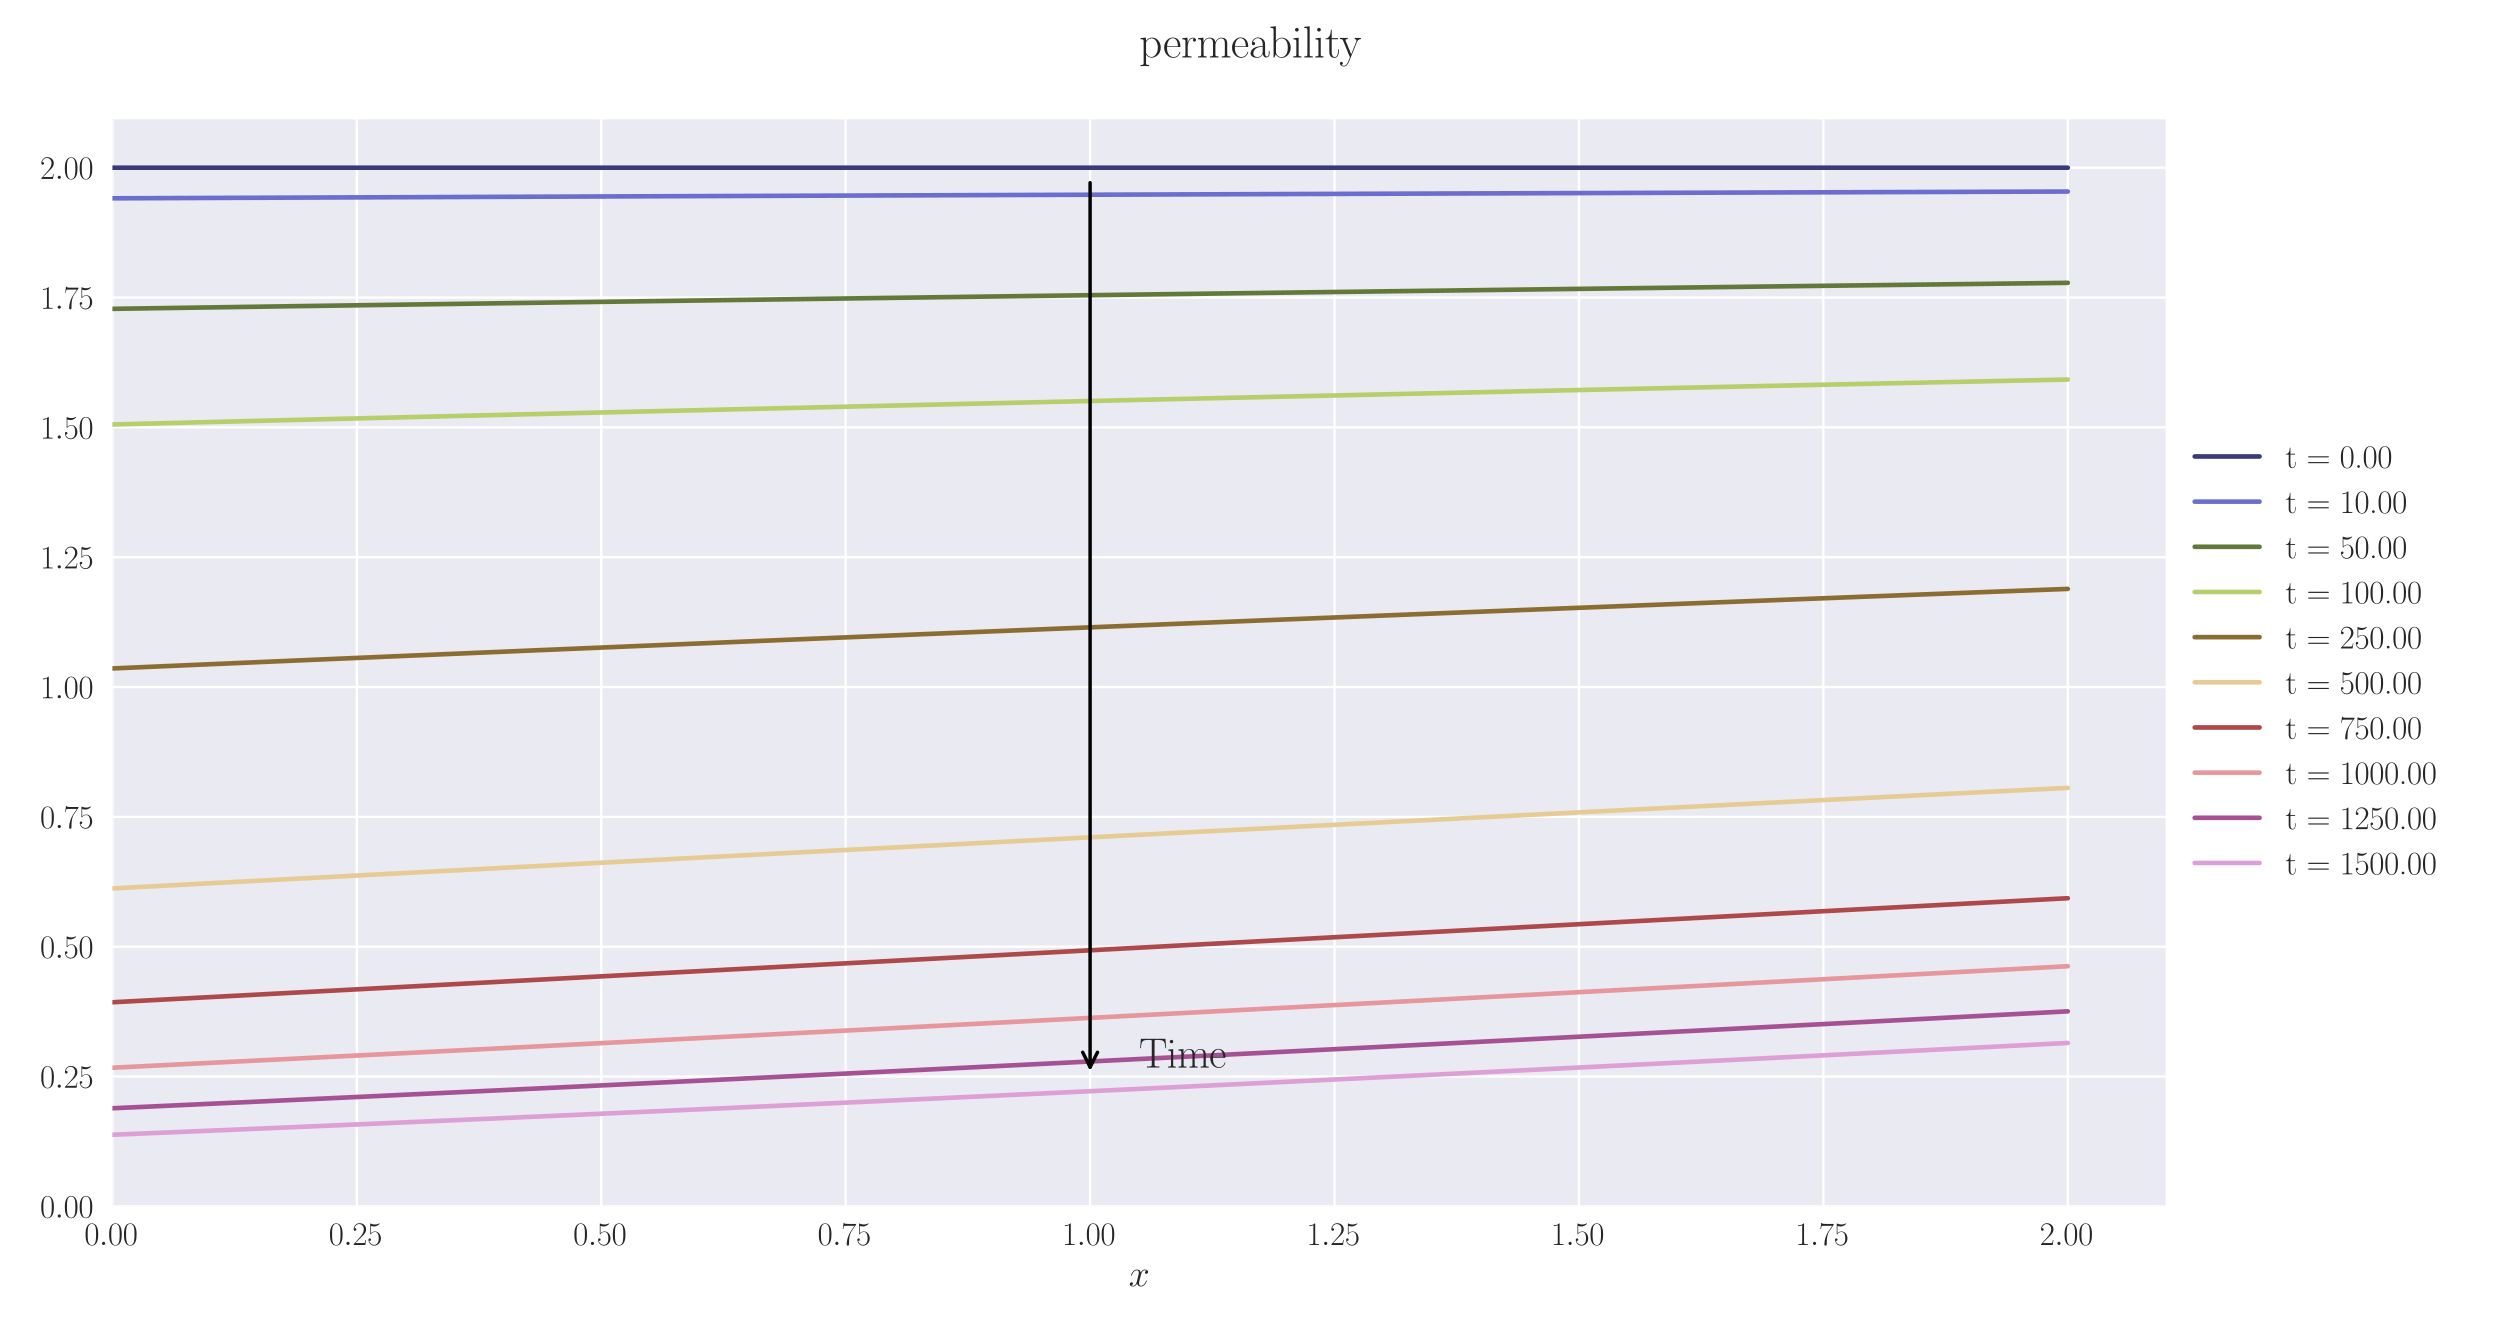 <?xml version="1.0" encoding="utf-8" standalone="no"?>
<!DOCTYPE svg PUBLIC "-//W3C//DTD SVG 1.1//EN"
  "http://www.w3.org/Graphics/SVG/1.1/DTD/svg11.dtd">
<svg xmlns:xlink="http://www.w3.org/1999/xlink" width="1080pt" height="576pt" viewBox="0 0 1080 576" xmlns="http://www.w3.org/2000/svg" version="1.1">
 <defs>
  <style type="text/css">*{stroke-linejoin: round; stroke-linecap: butt}</style>
 </defs>
 <g id="figure_1">
  <g id="patch_1">
   <path d="M 0 576 
L 1080 576 
L 1080 0 
L 0 0 
z
" style="fill: #ffffff"/>
  </g>
  <g id="axes_1">
   <g id="patch_2">
    <path d="M 48.559 521.153 
L 935.518 521.153 
L 935.518 51.564 
L 48.559 51.564 
z
" style="fill: #eaeaf2"/>
   </g>
   <g id="matplotlib.axis_1">
    <g id="xtick_1">
     <g id="line2d_1">
      <path d="M 48.559 521.153 
L 48.559 51.564 
" clip-path="url(#pf2b955be3f)" style="fill: none; stroke: #ffffff; stroke-linecap: round"/>
     </g>
     <g id="line2d_2"/>
     <g id="text_1">
      <!-- $\mathdefault{0.00}$ -->
      <g style="fill: #262626" transform="translate(36.42 537.839) scale(0.14 -0.14)">
       <defs>
        <path id="CMR17-30" d="M 2688 2025 
C 2688 2416 2682 3080 2413 3591 
C 2176 4039 1798 4198 1466 4198 
C 1158 4198 768 4058 525 3597 
C 269 3118 243 2524 243 2025 
C 243 1661 250 1106 448 619 
C 723 -39 1216 -128 1466 -128 
C 1760 -128 2208 -7 2470 600 
C 2662 1042 2688 1559 2688 2025 
z
M 1466 -26 
C 1056 -26 813 325 723 812 
C 653 1188 653 1738 653 2096 
C 653 2588 653 2997 736 3387 
C 858 3929 1216 4096 1466 4096 
C 1728 4096 2067 3923 2189 3400 
C 2272 3036 2278 2607 2278 2096 
C 2278 1680 2278 1169 2202 792 
C 2067 95 1690 -26 1466 -26 
z
" transform="scale(0.016)"/>
        <path id="CMMI12-3a" d="M 1178 307 
C 1178 492 1024 619 870 619 
C 685 619 557 466 557 313 
C 557 128 710 0 864 0 
C 1050 0 1178 153 1178 307 
z
" transform="scale(0.016)"/>
       </defs>
       <use xlink:href="#CMR17-30" transform="scale(0.996)"/>
       <use xlink:href="#CMMI12-3a" transform="translate(45.69 0) scale(0.996)"/>
       <use xlink:href="#CMR17-30" transform="translate(72.788 0) scale(0.996)"/>
       <use xlink:href="#CMR17-30" transform="translate(118.478 0) scale(0.996)"/>
      </g>
     </g>
    </g>
    <g id="xtick_2">
     <g id="line2d_3">
      <path d="M 154.149 521.153 
L 154.149 51.564 
" clip-path="url(#pf2b955be3f)" style="fill: none; stroke: #ffffff; stroke-linecap: round"/>
     </g>
     <g id="line2d_4"/>
     <g id="text_2">
      <!-- $\mathdefault{0.25}$ -->
      <g style="fill: #262626" transform="translate(142.01 537.839) scale(0.14 -0.14)">
       <defs>
        <path id="CMR17-32" d="M 2669 989 
L 2554 989 
C 2490 536 2438 459 2413 420 
C 2381 369 1920 369 1830 369 
L 602 369 
C 832 619 1280 1072 1824 1597 
C 2214 1967 2669 2402 2669 3035 
C 2669 3790 2067 4224 1395 4224 
C 691 4224 262 3604 262 3030 
C 262 2780 448 2748 525 2748 
C 589 2748 781 2787 781 3010 
C 781 3207 614 3264 525 3264 
C 486 3264 448 3258 422 3245 
C 544 3790 915 4058 1306 4058 
C 1862 4058 2227 3617 2227 3035 
C 2227 2479 1901 2000 1536 1584 
L 262 146 
L 262 0 
L 2515 0 
L 2669 989 
z
" transform="scale(0.016)"/>
        <path id="CMR17-35" d="M 730 3692 
C 794 3666 1056 3584 1325 3584 
C 1920 3584 2246 3911 2432 4100 
C 2432 4157 2432 4192 2394 4192 
C 2387 4192 2374 4192 2323 4163 
C 2099 4058 1837 3973 1517 3973 
C 1325 3973 1037 3999 723 4139 
C 653 4171 640 4171 634 4171 
C 602 4171 595 4164 595 4037 
L 595 2203 
C 595 2089 595 2057 659 2057 
C 691 2057 704 2070 736 2114 
C 941 2401 1222 2522 1542 2522 
C 1766 2522 2246 2382 2246 1289 
C 2246 1085 2246 715 2054 421 
C 1894 159 1645 25 1370 25 
C 947 25 518 320 403 814 
C 429 807 480 795 506 795 
C 589 795 749 840 749 1038 
C 749 1210 627 1280 506 1280 
C 358 1280 262 1190 262 1011 
C 262 454 704 -128 1382 -128 
C 2042 -128 2669 440 2669 1264 
C 2669 2030 2170 2624 1549 2624 
C 1222 2624 947 2503 730 2274 
L 730 3692 
z
" transform="scale(0.016)"/>
       </defs>
       <use xlink:href="#CMR17-30" transform="scale(0.996)"/>
       <use xlink:href="#CMMI12-3a" transform="translate(45.69 0) scale(0.996)"/>
       <use xlink:href="#CMR17-32" transform="translate(72.788 0) scale(0.996)"/>
       <use xlink:href="#CMR17-35" transform="translate(118.478 0) scale(0.996)"/>
      </g>
     </g>
    </g>
    <g id="xtick_3">
     <g id="line2d_5">
      <path d="M 259.74 521.153 
L 259.74 51.564 
" clip-path="url(#pf2b955be3f)" style="fill: none; stroke: #ffffff; stroke-linecap: round"/>
     </g>
     <g id="line2d_6"/>
     <g id="text_3">
      <!-- $\mathdefault{0.50}$ -->
      <g style="fill: #262626" transform="translate(247.6 537.839) scale(0.14 -0.14)">
       <use xlink:href="#CMR17-30" transform="scale(0.996)"/>
       <use xlink:href="#CMMI12-3a" transform="translate(45.69 0) scale(0.996)"/>
       <use xlink:href="#CMR17-35" transform="translate(72.788 0) scale(0.996)"/>
       <use xlink:href="#CMR17-30" transform="translate(118.478 0) scale(0.996)"/>
      </g>
     </g>
    </g>
    <g id="xtick_4">
     <g id="line2d_7">
      <path d="M 365.33 521.153 
L 365.33 51.564 
" clip-path="url(#pf2b955be3f)" style="fill: none; stroke: #ffffff; stroke-linecap: round"/>
     </g>
     <g id="line2d_8"/>
     <g id="text_4">
      <!-- $\mathdefault{0.75}$ -->
      <g style="fill: #262626" transform="translate(353.19 537.839) scale(0.14 -0.14)">
       <defs>
        <path id="CMR17-37" d="M 2886 3941 
L 2886 4081 
L 1382 4081 
C 634 4081 621 4165 595 4288 
L 480 4288 
L 294 3094 
L 410 3094 
C 429 3215 474 3540 550 3661 
C 589 3712 1062 3712 1171 3712 
L 2579 3712 
L 1869 2661 
C 1395 1954 1069 999 1069 165 
C 1069 89 1069 -128 1299 -128 
C 1530 -128 1530 89 1530 171 
L 1530 465 
C 1530 1508 1709 2196 2003 2636 
L 2886 3941 
z
" transform="scale(0.016)"/>
       </defs>
       <use xlink:href="#CMR17-30" transform="scale(0.996)"/>
       <use xlink:href="#CMMI12-3a" transform="translate(45.69 0) scale(0.996)"/>
       <use xlink:href="#CMR17-37" transform="translate(72.788 0) scale(0.996)"/>
       <use xlink:href="#CMR17-35" transform="translate(118.478 0) scale(0.996)"/>
      </g>
     </g>
    </g>
    <g id="xtick_5">
     <g id="line2d_9">
      <path d="M 470.92 521.153 
L 470.92 51.564 
" clip-path="url(#pf2b955be3f)" style="fill: none; stroke: #ffffff; stroke-linecap: round"/>
     </g>
     <g id="line2d_10"/>
     <g id="text_5">
      <!-- $\mathdefault{1.00}$ -->
      <g style="fill: #262626" transform="translate(458.781 537.839) scale(0.14 -0.14)">
       <defs>
        <path id="CMR17-31" d="M 1702 4058 
C 1702 4192 1696 4192 1606 4192 
C 1357 3916 979 3827 621 3827 
C 602 3827 570 3827 563 3808 
C 557 3795 557 3782 557 3648 
C 755 3648 1088 3686 1344 3839 
L 1344 461 
C 1344 236 1331 160 781 160 
L 589 160 
L 589 0 
C 896 0 1216 0 1523 0 
C 1830 0 2150 0 2458 0 
L 2458 160 
L 2266 160 
C 1715 160 1702 230 1702 458 
L 1702 4058 
z
" transform="scale(0.016)"/>
       </defs>
       <use xlink:href="#CMR17-31" transform="scale(0.996)"/>
       <use xlink:href="#CMMI12-3a" transform="translate(45.69 0) scale(0.996)"/>
       <use xlink:href="#CMR17-30" transform="translate(72.788 0) scale(0.996)"/>
       <use xlink:href="#CMR17-30" transform="translate(118.478 0) scale(0.996)"/>
      </g>
     </g>
    </g>
    <g id="xtick_6">
     <g id="line2d_11">
      <path d="M 576.511 521.153 
L 576.511 51.564 
" clip-path="url(#pf2b955be3f)" style="fill: none; stroke: #ffffff; stroke-linecap: round"/>
     </g>
     <g id="line2d_12"/>
     <g id="text_6">
      <!-- $\mathdefault{1.25}$ -->
      <g style="fill: #262626" transform="translate(564.371 537.839) scale(0.14 -0.14)">
       <use xlink:href="#CMR17-31" transform="scale(0.996)"/>
       <use xlink:href="#CMMI12-3a" transform="translate(45.69 0) scale(0.996)"/>
       <use xlink:href="#CMR17-32" transform="translate(72.788 0) scale(0.996)"/>
       <use xlink:href="#CMR17-35" transform="translate(118.478 0) scale(0.996)"/>
      </g>
     </g>
    </g>
    <g id="xtick_7">
     <g id="line2d_13">
      <path d="M 682.101 521.153 
L 682.101 51.564 
" clip-path="url(#pf2b955be3f)" style="fill: none; stroke: #ffffff; stroke-linecap: round"/>
     </g>
     <g id="line2d_14"/>
     <g id="text_7">
      <!-- $\mathdefault{1.50}$ -->
      <g style="fill: #262626" transform="translate(669.961 537.839) scale(0.14 -0.14)">
       <use xlink:href="#CMR17-31" transform="scale(0.996)"/>
       <use xlink:href="#CMMI12-3a" transform="translate(45.69 0) scale(0.996)"/>
       <use xlink:href="#CMR17-35" transform="translate(72.788 0) scale(0.996)"/>
       <use xlink:href="#CMR17-30" transform="translate(118.478 0) scale(0.996)"/>
      </g>
     </g>
    </g>
    <g id="xtick_8">
     <g id="line2d_15">
      <path d="M 787.691 521.153 
L 787.691 51.564 
" clip-path="url(#pf2b955be3f)" style="fill: none; stroke: #ffffff; stroke-linecap: round"/>
     </g>
     <g id="line2d_16"/>
     <g id="text_8">
      <!-- $\mathdefault{1.75}$ -->
      <g style="fill: #262626" transform="translate(775.552 537.839) scale(0.14 -0.14)">
       <use xlink:href="#CMR17-31" transform="scale(0.996)"/>
       <use xlink:href="#CMMI12-3a" transform="translate(45.69 0) scale(0.996)"/>
       <use xlink:href="#CMR17-37" transform="translate(72.788 0) scale(0.996)"/>
       <use xlink:href="#CMR17-35" transform="translate(118.478 0) scale(0.996)"/>
      </g>
     </g>
    </g>
    <g id="xtick_9">
     <g id="line2d_17">
      <path d="M 893.282 521.153 
L 893.282 51.564 
" clip-path="url(#pf2b955be3f)" style="fill: none; stroke: #ffffff; stroke-linecap: round"/>
     </g>
     <g id="line2d_18"/>
     <g id="text_9">
      <!-- $\mathdefault{2.00}$ -->
      <g style="fill: #262626" transform="translate(881.142 537.839) scale(0.14 -0.14)">
       <use xlink:href="#CMR17-32" transform="scale(0.996)"/>
       <use xlink:href="#CMMI12-3a" transform="translate(45.69 0) scale(0.996)"/>
       <use xlink:href="#CMR17-30" transform="translate(72.788 0) scale(0.996)"/>
       <use xlink:href="#CMR17-30" transform="translate(118.478 0) scale(0.996)"/>
      </g>
     </g>
    </g>
    <g id="text_10">
     <!-- $x$ -->
     <g style="fill: #262626" transform="translate(487.604 555.621) scale(0.16 -0.16)">
      <defs>
       <path id="CMMI12-78" d="M 3034 2606 
C 2829 2567 2752 2414 2752 2293 
C 2752 2139 2874 2088 2963 2088 
C 3155 2088 3290 2254 3290 2427 
C 3290 2695 2982 2816 2714 2816 
C 2323 2816 2106 2433 2048 2312 
C 1901 2816 1504 2816 1389 2816 
C 736 2816 390 1980 390 1839 
C 390 1814 416 1782 461 1782 
C 512 1782 525 1820 538 1846 
C 755 2555 1184 2689 1370 2689 
C 1658 2689 1715 2420 1715 2267 
C 1715 2127 1677 1980 1600 1673 
L 1382 798 
C 1286 415 1101 64 762 64 
C 730 64 570 64 435 147 
C 666 192 717 383 717 460 
C 717 588 621 664 499 664 
C 346 664 179 530 179 326 
C 179 57 480 -64 755 -64 
C 1062 -64 1280 179 1414 441 
C 1517 64 1837 -64 2074 -64 
C 2726 -64 3072 773 3072 913 
C 3072 945 3046 971 3008 971 
C 2950 971 2944 939 2925 888 
C 2752 326 2381 64 2093 64 
C 1869 64 1747 230 1747 492 
C 1747 632 1773 734 1875 1156 
L 2099 2024 
C 2195 2408 2413 2689 2707 2689 
C 2720 2689 2899 2689 3034 2606 
z
" transform="scale(0.016)"/>
      </defs>
      <use xlink:href="#CMMI12-78" transform="scale(0.996)"/>
     </g>
    </g>
   </g>
   <g id="matplotlib.axis_2">
    <g id="ytick_1">
     <g id="line2d_19">
      <path d="M 48.559 521.153 
L 935.518 521.153 
" clip-path="url(#pf2b955be3f)" style="fill: none; stroke: #ffffff; stroke-linecap: round"/>
     </g>
     <g id="line2d_20"/>
     <g id="text_11">
      <!-- $\mathdefault{0.00}$ -->
      <g style="fill: #262626" transform="translate(17.28 525.996) scale(0.14 -0.14)">
       <use xlink:href="#CMR17-30" transform="scale(0.996)"/>
       <use xlink:href="#CMMI12-3a" transform="translate(45.69 0) scale(0.996)"/>
       <use xlink:href="#CMR17-30" transform="translate(72.788 0) scale(0.996)"/>
       <use xlink:href="#CMR17-30" transform="translate(118.478 0) scale(0.996)"/>
      </g>
     </g>
    </g>
    <g id="ytick_2">
     <g id="line2d_21">
      <path d="M 48.559 465.065 
L 935.518 465.065 
" clip-path="url(#pf2b955be3f)" style="fill: none; stroke: #ffffff; stroke-linecap: round"/>
     </g>
     <g id="line2d_22"/>
     <g id="text_12">
      <!-- $\mathdefault{0.25}$ -->
      <g style="fill: #262626" transform="translate(17.28 469.908) scale(0.14 -0.14)">
       <use xlink:href="#CMR17-30" transform="scale(0.996)"/>
       <use xlink:href="#CMMI12-3a" transform="translate(45.69 0) scale(0.996)"/>
       <use xlink:href="#CMR17-32" transform="translate(72.788 0) scale(0.996)"/>
       <use xlink:href="#CMR17-35" transform="translate(118.478 0) scale(0.996)"/>
      </g>
     </g>
    </g>
    <g id="ytick_3">
     <g id="line2d_23">
      <path d="M 48.559 408.978 
L 935.518 408.978 
" clip-path="url(#pf2b955be3f)" style="fill: none; stroke: #ffffff; stroke-linecap: round"/>
     </g>
     <g id="line2d_24"/>
     <g id="text_13">
      <!-- $\mathdefault{0.50}$ -->
      <g style="fill: #262626" transform="translate(17.28 413.821) scale(0.14 -0.14)">
       <use xlink:href="#CMR17-30" transform="scale(0.996)"/>
       <use xlink:href="#CMMI12-3a" transform="translate(45.69 0) scale(0.996)"/>
       <use xlink:href="#CMR17-35" transform="translate(72.788 0) scale(0.996)"/>
       <use xlink:href="#CMR17-30" transform="translate(118.478 0) scale(0.996)"/>
      </g>
     </g>
    </g>
    <g id="ytick_4">
     <g id="line2d_25">
      <path d="M 48.559 352.89 
L 935.518 352.89 
" clip-path="url(#pf2b955be3f)" style="fill: none; stroke: #ffffff; stroke-linecap: round"/>
     </g>
     <g id="line2d_26"/>
     <g id="text_14">
      <!-- $\mathdefault{0.75}$ -->
      <g style="fill: #262626" transform="translate(17.28 357.733) scale(0.14 -0.14)">
       <use xlink:href="#CMR17-30" transform="scale(0.996)"/>
       <use xlink:href="#CMMI12-3a" transform="translate(45.69 0) scale(0.996)"/>
       <use xlink:href="#CMR17-37" transform="translate(72.788 0) scale(0.996)"/>
       <use xlink:href="#CMR17-35" transform="translate(118.478 0) scale(0.996)"/>
      </g>
     </g>
    </g>
    <g id="ytick_5">
     <g id="line2d_27">
      <path d="M 48.559 296.803 
L 935.518 296.803 
" clip-path="url(#pf2b955be3f)" style="fill: none; stroke: #ffffff; stroke-linecap: round"/>
     </g>
     <g id="line2d_28"/>
     <g id="text_15">
      <!-- $\mathdefault{1.00}$ -->
      <g style="fill: #262626" transform="translate(17.28 301.646) scale(0.14 -0.14)">
       <use xlink:href="#CMR17-31" transform="scale(0.996)"/>
       <use xlink:href="#CMMI12-3a" transform="translate(45.69 0) scale(0.996)"/>
       <use xlink:href="#CMR17-30" transform="translate(72.788 0) scale(0.996)"/>
       <use xlink:href="#CMR17-30" transform="translate(118.478 0) scale(0.996)"/>
      </g>
     </g>
    </g>
    <g id="ytick_6">
     <g id="line2d_29">
      <path d="M 48.559 240.715 
L 935.518 240.715 
" clip-path="url(#pf2b955be3f)" style="fill: none; stroke: #ffffff; stroke-linecap: round"/>
     </g>
     <g id="line2d_30"/>
     <g id="text_16">
      <!-- $\mathdefault{1.25}$ -->
      <g style="fill: #262626" transform="translate(17.28 245.558) scale(0.14 -0.14)">
       <use xlink:href="#CMR17-31" transform="scale(0.996)"/>
       <use xlink:href="#CMMI12-3a" transform="translate(45.69 0) scale(0.996)"/>
       <use xlink:href="#CMR17-32" transform="translate(72.788 0) scale(0.996)"/>
       <use xlink:href="#CMR17-35" transform="translate(118.478 0) scale(0.996)"/>
      </g>
     </g>
    </g>
    <g id="ytick_7">
     <g id="line2d_31">
      <path d="M 48.559 184.627 
L 935.518 184.627 
" clip-path="url(#pf2b955be3f)" style="fill: none; stroke: #ffffff; stroke-linecap: round"/>
     </g>
     <g id="line2d_32"/>
     <g id="text_17">
      <!-- $\mathdefault{1.50}$ -->
      <g style="fill: #262626" transform="translate(17.28 189.47) scale(0.14 -0.14)">
       <use xlink:href="#CMR17-31" transform="scale(0.996)"/>
       <use xlink:href="#CMMI12-3a" transform="translate(45.69 0) scale(0.996)"/>
       <use xlink:href="#CMR17-35" transform="translate(72.788 0) scale(0.996)"/>
       <use xlink:href="#CMR17-30" transform="translate(118.478 0) scale(0.996)"/>
      </g>
     </g>
    </g>
    <g id="ytick_8">
     <g id="line2d_33">
      <path d="M 48.559 128.54 
L 935.518 128.54 
" clip-path="url(#pf2b955be3f)" style="fill: none; stroke: #ffffff; stroke-linecap: round"/>
     </g>
     <g id="line2d_34"/>
     <g id="text_18">
      <!-- $\mathdefault{1.75}$ -->
      <g style="fill: #262626" transform="translate(17.28 133.383) scale(0.14 -0.14)">
       <use xlink:href="#CMR17-31" transform="scale(0.996)"/>
       <use xlink:href="#CMMI12-3a" transform="translate(45.69 0) scale(0.996)"/>
       <use xlink:href="#CMR17-37" transform="translate(72.788 0) scale(0.996)"/>
       <use xlink:href="#CMR17-35" transform="translate(118.478 0) scale(0.996)"/>
      </g>
     </g>
    </g>
    <g id="ytick_9">
     <g id="line2d_35">
      <path d="M 48.559 72.452 
L 935.518 72.452 
" clip-path="url(#pf2b955be3f)" style="fill: none; stroke: #ffffff; stroke-linecap: round"/>
     </g>
     <g id="line2d_36"/>
     <g id="text_19">
      <!-- $\mathdefault{2.00}$ -->
      <g style="fill: #262626" transform="translate(17.28 77.295) scale(0.14 -0.14)">
       <use xlink:href="#CMR17-32" transform="scale(0.996)"/>
       <use xlink:href="#CMMI12-3a" transform="translate(45.69 0) scale(0.996)"/>
       <use xlink:href="#CMR17-30" transform="translate(72.788 0) scale(0.996)"/>
       <use xlink:href="#CMR17-30" transform="translate(118.478 0) scale(0.996)"/>
      </g>
     </g>
    </g>
   </g>
   <g id="line2d_37">
    <path d="M 48.559 72.452 
L 57.006 72.452 
L 65.454 72.452 
L 73.901 72.452 
L 82.348 72.452 
L 90.795 72.452 
L 99.242 72.452 
L 107.69 72.452 
L 116.137 72.452 
L 124.584 72.452 
L 133.031 72.452 
L 141.479 72.452 
L 149.926 72.452 
L 158.373 72.452 
L 166.82 72.452 
L 175.267 72.452 
L 183.715 72.452 
L 192.162 72.452 
L 200.609 72.452 
L 209.056 72.452 
L 217.504 72.452 
L 225.951 72.452 
L 234.398 72.452 
L 242.845 72.452 
L 251.292 72.452 
L 259.74 72.452 
L 268.187 72.452 
L 276.634 72.452 
L 285.081 72.452 
L 293.529 72.452 
L 301.976 72.452 
L 310.423 72.452 
L 318.87 72.452 
L 327.317 72.452 
L 335.765 72.452 
L 344.212 72.452 
L 352.659 72.452 
L 361.106 72.452 
L 369.554 72.452 
L 378.001 72.452 
L 386.448 72.452 
L 394.895 72.452 
L 403.343 72.452 
L 411.79 72.452 
L 420.237 72.452 
L 428.684 72.452 
L 437.131 72.452 
L 445.579 72.452 
L 454.026 72.452 
L 462.473 72.452 
L 470.92 72.452 
L 479.368 72.452 
L 487.815 72.452 
L 496.262 72.452 
L 504.709 72.452 
L 513.156 72.452 
L 521.604 72.452 
L 530.051 72.452 
L 538.498 72.452 
L 546.945 72.452 
L 555.393 72.452 
L 563.84 72.452 
L 572.287 72.452 
L 580.734 72.452 
L 589.181 72.452 
L 597.629 72.452 
L 606.076 72.452 
L 614.523 72.452 
L 622.97 72.452 
L 631.418 72.452 
L 639.865 72.452 
L 648.312 72.452 
L 656.759 72.452 
L 665.206 72.452 
L 673.654 72.452 
L 682.101 72.452 
L 690.548 72.452 
L 698.995 72.452 
L 707.443 72.452 
L 715.89 72.452 
L 724.337 72.452 
L 732.784 72.452 
L 741.232 72.452 
L 749.679 72.452 
L 758.126 72.452 
L 766.573 72.452 
L 775.02 72.452 
L 783.468 72.452 
L 791.915 72.452 
L 800.362 72.452 
L 808.809 72.452 
L 817.257 72.452 
L 825.704 72.452 
L 834.151 72.452 
L 842.598 72.452 
L 851.045 72.452 
L 859.493 72.452 
L 867.94 72.452 
L 876.387 72.452 
L 884.834 72.452 
L 893.282 72.452 
" clip-path="url(#pf2b955be3f)" style="fill: none; stroke: #393b79; stroke-width: 2; stroke-linecap: round"/>
   </g>
   <g id="line2d_38">
    <path d="M 48.559 85.672 
L 57.006 85.639 
L 65.454 85.606 
L 73.901 85.573 
L 82.348 85.541 
L 90.795 85.508 
L 99.242 85.476 
L 107.69 85.443 
L 116.137 85.411 
L 124.584 85.379 
L 133.031 85.347 
L 141.479 85.315 
L 149.926 85.283 
L 158.373 85.251 
L 166.82 85.219 
L 175.267 85.187 
L 183.715 85.155 
L 192.162 85.124 
L 200.609 85.092 
L 209.056 85.061 
L 217.504 85.029 
L 225.951 84.998 
L 234.398 84.967 
L 242.845 84.936 
L 251.292 84.905 
L 259.74 84.874 
L 268.187 84.843 
L 276.634 84.812 
L 285.081 84.781 
L 293.529 84.751 
L 301.976 84.72 
L 310.423 84.689 
L 318.87 84.659 
L 327.317 84.629 
L 335.765 84.598 
L 344.212 84.568 
L 352.659 84.538 
L 361.106 84.508 
L 369.554 84.478 
L 378.001 84.448 
L 386.448 84.418 
L 394.895 84.388 
L 403.343 84.359 
L 411.79 84.329 
L 420.237 84.299 
L 428.684 84.269 
L 437.131 84.24 
L 445.579 84.21 
L 454.026 84.181 
L 462.473 84.152 
L 470.92 84.122 
L 479.368 84.093 
L 487.815 84.064 
L 496.262 84.035 
L 504.709 84.006 
L 513.156 83.977 
L 521.604 83.948 
L 530.051 83.92 
L 538.498 83.891 
L 546.945 83.862 
L 555.393 83.834 
L 563.84 83.805 
L 572.287 83.777 
L 580.734 83.749 
L 589.181 83.72 
L 597.629 83.692 
L 606.076 83.664 
L 614.523 83.636 
L 622.97 83.608 
L 631.418 83.58 
L 639.865 83.552 
L 648.312 83.525 
L 656.759 83.497 
L 665.206 83.469 
L 673.654 83.442 
L 682.101 83.414 
L 690.548 83.387 
L 698.995 83.359 
L 707.443 83.332 
L 715.89 83.305 
L 724.337 83.278 
L 732.784 83.251 
L 741.232 83.224 
L 749.679 83.197 
L 758.126 83.17 
L 766.573 83.143 
L 775.02 83.116 
L 783.468 83.089 
L 791.915 83.063 
L 800.362 83.036 
L 808.809 83.01 
L 817.257 82.983 
L 825.704 82.957 
L 834.151 82.93 
L 842.598 82.904 
L 851.045 82.877 
L 859.493 82.851 
L 867.94 82.825 
L 876.387 82.799 
L 884.834 82.773 
L 893.282 82.747 
" clip-path="url(#pf2b955be3f)" style="fill: none; stroke: #6b6ecf; stroke-width: 2; stroke-linecap: round"/>
   </g>
   <g id="line2d_39">
    <path d="M 48.559 133.415 
L 57.006 133.292 
L 65.454 133.169 
L 73.901 133.046 
L 82.348 132.923 
L 90.795 132.8 
L 99.242 132.678 
L 107.69 132.556 
L 116.137 132.434 
L 124.584 132.312 
L 133.031 132.191 
L 141.479 132.07 
L 149.926 131.95 
L 158.373 131.829 
L 166.82 131.708 
L 175.267 131.588 
L 183.715 131.468 
L 192.162 131.348 
L 200.609 131.229 
L 209.056 131.11 
L 217.504 130.991 
L 225.951 130.872 
L 234.398 130.754 
L 242.845 130.635 
L 251.292 130.517 
L 259.74 130.399 
L 268.187 130.281 
L 276.634 130.164 
L 285.081 130.047 
L 293.529 129.93 
L 301.976 129.813 
L 310.423 129.697 
L 318.87 129.581 
L 327.317 129.464 
L 335.765 129.348 
L 344.212 129.233 
L 352.659 129.117 
L 361.106 129.002 
L 369.554 128.888 
L 378.001 128.773 
L 386.448 128.659 
L 394.895 128.544 
L 403.343 128.43 
L 411.79 128.316 
L 420.237 128.203 
L 428.684 128.089 
L 437.131 127.976 
L 445.579 127.863 
L 454.026 127.751 
L 462.473 127.638 
L 470.92 127.526 
L 479.368 127.414 
L 487.815 127.302 
L 496.262 127.191 
L 504.709 127.079 
L 513.156 126.968 
L 521.604 126.857 
L 530.051 126.746 
L 538.498 126.636 
L 546.945 126.526 
L 555.393 126.416 
L 563.84 126.306 
L 572.287 126.196 
L 580.734 126.087 
L 589.181 125.977 
L 597.629 125.868 
L 606.076 125.76 
L 614.523 125.651 
L 622.97 125.543 
L 631.418 125.435 
L 639.865 125.327 
L 648.312 125.219 
L 656.759 125.112 
L 665.206 125.004 
L 673.654 124.897 
L 682.101 124.79 
L 690.548 124.683 
L 698.995 124.577 
L 707.443 124.471 
L 715.89 124.365 
L 724.337 124.259 
L 732.784 124.154 
L 741.232 124.048 
L 749.679 123.943 
L 758.126 123.838 
L 766.573 123.733 
L 775.02 123.628 
L 783.468 123.524 
L 791.915 123.42 
L 800.362 123.316 
L 808.809 123.212 
L 817.257 123.109 
L 825.704 123.005 
L 834.151 122.902 
L 842.598 122.799 
L 851.045 122.696 
L 859.493 122.594 
L 867.94 122.491 
L 876.387 122.389 
L 884.834 122.287 
L 893.282 122.186 
" clip-path="url(#pf2b955be3f)" style="fill: none; stroke: #637939; stroke-width: 2; stroke-linecap: round"/>
   </g>
   <g id="line2d_40">
    <path d="M 48.559 183.374 
L 57.006 183.163 
L 65.454 182.952 
L 73.901 182.741 
L 82.348 182.53 
L 90.795 182.32 
L 99.242 182.111 
L 107.69 181.901 
L 116.137 181.692 
L 124.584 181.484 
L 133.031 181.276 
L 141.479 181.068 
L 149.926 180.86 
L 158.373 180.653 
L 166.82 180.446 
L 175.267 180.24 
L 183.715 180.034 
L 192.162 179.828 
L 200.609 179.623 
L 209.056 179.418 
L 217.504 179.213 
L 225.951 179.009 
L 234.398 178.805 
L 242.845 178.601 
L 251.292 178.398 
L 259.74 178.195 
L 268.187 177.992 
L 276.634 177.79 
L 285.081 177.589 
L 293.529 177.387 
L 301.976 177.186 
L 310.423 176.985 
L 318.87 176.785 
L 327.317 176.585 
L 335.765 176.385 
L 344.212 176.186 
L 352.659 175.987 
L 361.106 175.789 
L 369.554 175.59 
L 378.001 175.392 
L 386.448 175.195 
L 394.895 174.998 
L 403.343 174.801 
L 411.79 174.604 
L 420.237 174.408 
L 428.684 174.212 
L 437.131 174.017 
L 445.579 173.822 
L 454.026 173.627 
L 462.473 173.432 
L 470.92 173.238 
L 479.368 173.045 
L 487.815 172.851 
L 496.262 172.658 
L 504.709 172.465 
L 513.156 172.273 
L 521.604 172.081 
L 530.051 171.889 
L 538.498 171.698 
L 546.945 171.507 
L 555.393 171.316 
L 563.84 171.126 
L 572.287 170.936 
L 580.734 170.746 
L 589.181 170.557 
L 597.629 170.368 
L 606.076 170.18 
L 614.523 169.991 
L 622.97 169.803 
L 631.418 169.615 
L 639.865 169.428 
L 648.312 169.241 
L 656.759 169.054 
L 665.206 168.868 
L 673.654 168.682 
L 682.101 168.497 
L 690.548 168.312 
L 698.995 168.126 
L 707.443 167.942 
L 715.89 167.757 
L 724.337 167.573 
L 732.784 167.39 
L 741.232 167.206 
L 749.679 167.023 
L 758.126 166.841 
L 766.573 166.658 
L 775.02 166.477 
L 783.468 166.295 
L 791.915 166.113 
L 800.362 165.932 
L 808.809 165.752 
L 817.257 165.571 
L 825.704 165.391 
L 834.151 165.211 
L 842.598 165.032 
L 851.045 164.853 
L 859.493 164.674 
L 867.94 164.496 
L 876.387 164.318 
L 884.834 164.14 
L 893.282 163.962 
" clip-path="url(#pf2b955be3f)" style="fill: none; stroke: #b5cf6b; stroke-width: 2; stroke-linecap: round"/>
   </g>
   <g id="line2d_41">
    <path d="M 48.559 288.768 
L 57.006 288.402 
L 65.454 288.036 
L 73.901 287.671 
L 82.348 287.306 
L 90.795 286.941 
L 99.242 286.578 
L 107.69 286.214 
L 116.137 285.851 
L 124.584 285.488 
L 133.031 285.126 
L 141.479 284.764 
L 149.926 284.403 
L 158.373 284.043 
L 166.82 283.682 
L 175.267 283.322 
L 183.715 282.963 
L 192.162 282.604 
L 200.609 282.245 
L 209.056 281.887 
L 217.504 281.53 
L 225.951 281.172 
L 234.398 280.816 
L 242.845 280.46 
L 251.292 280.104 
L 259.74 279.748 
L 268.187 279.394 
L 276.634 279.039 
L 285.081 278.685 
L 293.529 278.332 
L 301.976 277.979 
L 310.423 277.626 
L 318.87 277.274 
L 327.317 276.922 
L 335.765 276.571 
L 344.212 276.22 
L 352.659 275.87 
L 361.106 275.52 
L 369.554 275.171 
L 378.001 274.822 
L 386.448 274.474 
L 394.895 274.125 
L 403.343 273.778 
L 411.79 273.431 
L 420.237 273.084 
L 428.684 272.738 
L 437.131 272.392 
L 445.579 272.047 
L 454.026 271.703 
L 462.473 271.358 
L 470.92 271.014 
L 479.368 270.671 
L 487.815 270.328 
L 496.262 269.986 
L 504.709 269.643 
L 513.156 269.302 
L 521.604 268.961 
L 530.051 268.62 
L 538.498 268.28 
L 546.945 267.94 
L 555.393 267.601 
L 563.84 267.262 
L 572.287 266.924 
L 580.734 266.586 
L 589.181 266.248 
L 597.629 265.912 
L 606.076 265.575 
L 614.523 265.239 
L 622.97 264.903 
L 631.418 264.568 
L 639.865 264.234 
L 648.312 263.899 
L 656.759 263.566 
L 665.206 263.232 
L 673.654 262.899 
L 682.101 262.567 
L 690.548 262.235 
L 698.995 261.904 
L 707.443 261.573 
L 715.89 261.242 
L 724.337 260.912 
L 732.784 260.582 
L 741.232 260.253 
L 749.679 259.924 
L 758.126 259.596 
L 766.573 259.268 
L 775.02 258.941 
L 783.468 258.614 
L 791.915 258.288 
L 800.362 257.962 
L 808.809 257.636 
L 817.257 257.311 
L 825.704 256.987 
L 834.151 256.663 
L 842.598 256.339 
L 851.045 256.016 
L 859.493 255.693 
L 867.94 255.371 
L 876.387 255.049 
L 884.834 254.727 
L 893.282 254.406 
" clip-path="url(#pf2b955be3f)" style="fill: none; stroke: #8c6d31; stroke-width: 2; stroke-linecap: round"/>
   </g>
   <g id="line2d_42">
    <path d="M 48.559 383.8 
L 57.006 383.354 
L 65.454 382.907 
L 73.901 382.461 
L 82.348 382.015 
L 90.795 381.569 
L 99.242 381.124 
L 107.69 380.678 
L 116.137 380.233 
L 124.584 379.788 
L 133.031 379.343 
L 141.479 378.898 
L 149.926 378.454 
L 158.373 378.009 
L 166.82 377.565 
L 175.267 377.121 
L 183.715 376.678 
L 192.162 376.234 
L 200.609 375.791 
L 209.056 375.348 
L 217.504 374.905 
L 225.951 374.462 
L 234.398 374.02 
L 242.845 373.578 
L 251.292 373.136 
L 259.74 372.694 
L 268.187 372.253 
L 276.634 371.812 
L 285.081 371.371 
L 293.529 370.93 
L 301.976 370.489 
L 310.423 370.049 
L 318.87 369.609 
L 327.317 369.169 
L 335.765 368.73 
L 344.212 368.29 
L 352.659 367.851 
L 361.106 367.413 
L 369.554 366.974 
L 378.001 366.536 
L 386.448 366.098 
L 394.895 365.66 
L 403.343 365.223 
L 411.79 364.785 
L 420.237 364.349 
L 428.684 363.912 
L 437.131 363.476 
L 445.579 363.039 
L 454.026 362.604 
L 462.473 362.168 
L 470.92 361.733 
L 479.368 361.298 
L 487.815 360.863 
L 496.262 360.429 
L 504.709 359.994 
L 513.156 359.561 
L 521.604 359.127 
L 530.051 358.694 
L 538.498 358.261 
L 546.945 357.828 
L 555.393 357.396 
L 563.84 356.964 
L 572.287 356.532 
L 580.734 356.1 
L 589.181 355.669 
L 597.629 355.238 
L 606.076 354.808 
L 614.523 354.378 
L 622.97 353.948 
L 631.418 353.518 
L 639.865 353.089 
L 648.312 352.66 
L 656.759 352.231 
L 665.206 351.803 
L 673.654 351.375 
L 682.101 350.947 
L 690.548 350.52 
L 698.995 350.092 
L 707.443 349.666 
L 715.89 349.239 
L 724.337 348.813 
L 732.784 348.388 
L 741.232 347.962 
L 749.679 347.537 
L 758.126 347.112 
L 766.573 346.688 
L 775.02 346.264 
L 783.468 345.84 
L 791.915 345.417 
L 800.362 344.994 
L 808.809 344.571 
L 817.257 344.149 
L 825.704 343.727 
L 834.151 343.305 
L 842.598 342.884 
L 851.045 342.463 
L 859.493 342.042 
L 867.94 341.622 
L 876.387 341.202 
L 884.834 340.782 
L 893.282 340.363 
" clip-path="url(#pf2b955be3f)" style="fill: none; stroke: #e7cb94; stroke-width: 2; stroke-linecap: round"/>
   </g>
   <g id="line2d_43">
    <path d="M 48.559 432.977 
L 57.006 432.531 
L 65.454 432.086 
L 73.901 431.64 
L 82.348 431.194 
L 90.795 430.748 
L 99.242 430.301 
L 107.69 429.855 
L 116.137 429.408 
L 124.584 428.961 
L 133.031 428.514 
L 141.479 428.067 
L 149.926 427.619 
L 158.373 427.171 
L 166.82 426.724 
L 175.267 426.276 
L 183.715 425.827 
L 192.162 425.379 
L 200.609 424.931 
L 209.056 424.482 
L 217.504 424.033 
L 225.951 423.584 
L 234.398 423.135 
L 242.845 422.686 
L 251.292 422.237 
L 259.74 421.788 
L 268.187 421.338 
L 276.634 420.888 
L 285.081 420.439 
L 293.529 419.989 
L 301.976 419.539 
L 310.423 419.089 
L 318.87 418.639 
L 327.317 418.189 
L 335.765 417.738 
L 344.212 417.288 
L 352.659 416.838 
L 361.106 416.387 
L 369.554 415.937 
L 378.001 415.486 
L 386.448 415.036 
L 394.895 414.585 
L 403.343 414.134 
L 411.79 413.683 
L 420.237 413.232 
L 428.684 412.782 
L 437.131 412.331 
L 445.579 411.88 
L 454.026 411.429 
L 462.473 410.978 
L 470.92 410.527 
L 479.368 410.076 
L 487.815 409.625 
L 496.262 409.174 
L 504.709 408.723 
L 513.156 408.272 
L 521.604 407.821 
L 530.051 407.37 
L 538.498 406.919 
L 546.945 406.468 
L 555.393 406.017 
L 563.84 405.566 
L 572.287 405.115 
L 580.734 404.664 
L 589.181 404.213 
L 597.629 403.762 
L 606.076 403.312 
L 614.523 402.861 
L 622.97 402.41 
L 631.418 401.96 
L 639.865 401.509 
L 648.312 401.059 
L 656.759 400.608 
L 665.206 400.158 
L 673.654 399.707 
L 682.101 399.257 
L 690.548 398.807 
L 698.995 398.357 
L 707.443 397.907 
L 715.89 397.457 
L 724.337 397.007 
L 732.784 396.557 
L 741.232 396.107 
L 749.679 395.658 
L 758.126 395.208 
L 766.573 394.759 
L 775.02 394.31 
L 783.468 393.861 
L 791.915 393.412 
L 800.362 392.963 
L 808.809 392.514 
L 817.257 392.065 
L 825.704 391.616 
L 834.151 391.168 
L 842.598 390.72 
L 851.045 390.271 
L 859.493 389.823 
L 867.94 389.375 
L 876.387 388.928 
L 884.834 388.48 
L 893.282 388.032 
" clip-path="url(#pf2b955be3f)" style="fill: none; stroke: #ad494a; stroke-width: 2; stroke-linecap: round"/>
   </g>
   <g id="line2d_44">
    <path d="M 48.559 461.257 
L 57.006 460.839 
L 65.454 460.42 
L 73.901 460.001 
L 82.348 459.581 
L 90.795 459.16 
L 99.242 458.739 
L 107.69 458.317 
L 116.137 457.895 
L 124.584 457.472 
L 133.031 457.049 
L 141.479 456.625 
L 149.926 456.2 
L 158.373 455.775 
L 166.82 455.349 
L 175.267 454.923 
L 183.715 454.496 
L 192.162 454.069 
L 200.609 453.642 
L 209.056 453.213 
L 217.504 452.785 
L 225.951 452.356 
L 234.398 451.926 
L 242.845 451.496 
L 251.292 451.065 
L 259.74 450.634 
L 268.187 450.203 
L 276.634 449.771 
L 285.081 449.338 
L 293.529 448.906 
L 301.976 448.472 
L 310.423 448.039 
L 318.87 447.605 
L 327.317 447.17 
L 335.765 446.735 
L 344.212 446.3 
L 352.659 445.864 
L 361.106 445.428 
L 369.554 444.992 
L 378.001 444.555 
L 386.448 444.118 
L 394.895 443.68 
L 403.343 443.242 
L 411.79 442.804 
L 420.237 442.365 
L 428.684 441.926 
L 437.131 441.487 
L 445.579 441.047 
L 454.026 440.607 
L 462.473 440.167 
L 470.92 439.727 
L 479.368 439.286 
L 487.815 438.844 
L 496.262 438.403 
L 504.709 437.961 
L 513.156 437.519 
L 521.604 437.077 
L 530.051 436.634 
L 538.498 436.191 
L 546.945 435.748 
L 555.393 435.305 
L 563.84 434.861 
L 572.287 434.417 
L 580.734 433.973 
L 589.181 433.528 
L 597.629 433.084 
L 606.076 432.639 
L 614.523 432.194 
L 622.97 431.748 
L 631.418 431.303 
L 639.865 430.857 
L 648.312 430.411 
L 656.759 429.965 
L 665.206 429.519 
L 673.654 429.072 
L 682.101 428.625 
L 690.548 428.178 
L 698.995 427.731 
L 707.443 427.284 
L 715.89 426.837 
L 724.337 426.389 
L 732.784 425.941 
L 741.232 425.493 
L 749.679 425.045 
L 758.126 424.597 
L 766.573 424.149 
L 775.02 423.7 
L 783.468 423.252 
L 791.915 422.803 
L 800.362 422.354 
L 808.809 421.905 
L 817.257 421.456 
L 825.704 421.007 
L 834.151 420.557 
L 842.598 420.108 
L 851.045 419.658 
L 859.493 419.209 
L 867.94 418.759 
L 876.387 418.309 
L 884.834 417.859 
L 893.282 417.409 
" clip-path="url(#pf2b955be3f)" style="fill: none; stroke: #e7969c; stroke-width: 2; stroke-linecap: round"/>
   </g>
   <g id="line2d_45">
    <path d="M 48.559 478.767 
L 57.006 478.383 
L 65.454 477.998 
L 73.901 477.612 
L 82.348 477.226 
L 90.795 476.838 
L 99.242 476.449 
L 107.69 476.06 
L 116.137 475.669 
L 124.584 475.278 
L 133.031 474.886 
L 141.479 474.493 
L 149.926 474.099 
L 158.373 473.704 
L 166.82 473.308 
L 175.267 472.911 
L 183.715 472.514 
L 192.162 472.116 
L 200.609 471.717 
L 209.056 471.317 
L 217.504 470.916 
L 225.951 470.515 
L 234.398 470.112 
L 242.845 469.709 
L 251.292 469.306 
L 259.74 468.901 
L 268.187 468.496 
L 276.634 468.09 
L 285.081 467.683 
L 293.529 467.275 
L 301.976 466.867 
L 310.423 466.458 
L 318.87 466.048 
L 327.317 465.638 
L 335.765 465.227 
L 344.212 464.815 
L 352.659 464.403 
L 361.106 463.989 
L 369.554 463.576 
L 378.001 463.161 
L 386.448 462.746 
L 394.895 462.33 
L 403.343 461.914 
L 411.79 461.497 
L 420.237 461.079 
L 428.684 460.661 
L 437.131 460.242 
L 445.579 459.822 
L 454.026 459.402 
L 462.473 458.982 
L 470.92 458.56 
L 479.368 458.139 
L 487.815 457.716 
L 496.262 457.293 
L 504.709 456.87 
L 513.156 456.446 
L 521.604 456.021 
L 530.051 455.596 
L 538.498 455.17 
L 546.945 454.744 
L 555.393 454.318 
L 563.84 453.89 
L 572.287 453.463 
L 580.734 453.035 
L 589.181 452.606 
L 597.629 452.177 
L 606.076 451.747 
L 614.523 451.317 
L 622.97 450.886 
L 631.418 450.455 
L 639.865 450.024 
L 648.312 449.592 
L 656.759 449.16 
L 665.206 448.727 
L 673.654 448.294 
L 682.101 447.86 
L 690.548 447.426 
L 698.995 446.992 
L 707.443 446.557 
L 715.89 446.121 
L 724.337 445.686 
L 732.784 445.25 
L 741.232 444.813 
L 749.679 444.377 
L 758.126 443.94 
L 766.573 443.502 
L 775.02 443.064 
L 783.468 442.626 
L 791.915 442.187 
L 800.362 441.749 
L 808.809 441.309 
L 817.257 440.87 
L 825.704 440.43 
L 834.151 439.99 
L 842.598 439.549 
L 851.045 439.108 
L 859.493 438.667 
L 867.94 438.226 
L 876.387 437.784 
L 884.834 437.342 
L 893.282 436.9 
" clip-path="url(#pf2b955be3f)" style="fill: none; stroke: #a55194; stroke-width: 2; stroke-linecap: round"/>
   </g>
   <g id="line2d_46">
    <path d="M 48.559 490.214 
L 57.006 489.865 
L 65.454 489.515 
L 73.901 489.163 
L 82.348 488.81 
L 90.795 488.455 
L 99.242 488.1 
L 107.69 487.743 
L 116.137 487.385 
L 124.584 487.026 
L 133.031 486.666 
L 141.479 486.305 
L 149.926 485.942 
L 158.373 485.579 
L 166.82 485.214 
L 175.267 484.848 
L 183.715 484.481 
L 192.162 484.113 
L 200.609 483.743 
L 209.056 483.373 
L 217.504 483.002 
L 225.951 482.629 
L 234.398 482.255 
L 242.845 481.881 
L 251.292 481.505 
L 259.74 481.129 
L 268.187 480.751 
L 276.634 480.372 
L 285.081 479.992 
L 293.529 479.612 
L 301.976 479.23 
L 310.423 478.847 
L 318.87 478.464 
L 327.317 478.079 
L 335.765 477.694 
L 344.212 477.307 
L 352.659 476.92 
L 361.106 476.531 
L 369.554 476.142 
L 378.001 475.752 
L 386.448 475.361 
L 394.895 474.969 
L 403.343 474.576 
L 411.79 474.183 
L 420.237 473.788 
L 428.684 473.393 
L 437.131 472.996 
L 445.579 472.599 
L 454.026 472.201 
L 462.473 471.803 
L 470.92 471.403 
L 479.368 471.003 
L 487.815 470.601 
L 496.262 470.2 
L 504.709 469.797 
L 513.156 469.393 
L 521.604 468.989 
L 530.051 468.584 
L 538.498 468.178 
L 546.945 467.772 
L 555.393 467.364 
L 563.84 466.956 
L 572.287 466.548 
L 580.734 466.138 
L 589.181 465.728 
L 597.629 465.317 
L 606.076 464.906 
L 614.523 464.494 
L 622.97 464.081 
L 631.418 463.667 
L 639.865 463.253 
L 648.312 462.838 
L 656.759 462.423 
L 665.206 462.007 
L 673.654 461.59 
L 682.101 461.172 
L 690.548 460.754 
L 698.995 460.336 
L 707.443 459.917 
L 715.89 459.497 
L 724.337 459.076 
L 732.784 458.655 
L 741.232 458.234 
L 749.679 457.812 
L 758.126 457.389 
L 766.573 456.966 
L 775.02 456.542 
L 783.468 456.118 
L 791.915 455.693 
L 800.362 455.268 
L 808.809 454.842 
L 817.257 454.415 
L 825.704 453.988 
L 834.151 453.561 
L 842.598 453.133 
L 851.045 452.704 
L 859.493 452.276 
L 867.94 451.846 
L 876.387 451.416 
L 884.834 450.986 
L 893.282 450.555 
" clip-path="url(#pf2b955be3f)" style="fill: none; stroke: #de9ed6; stroke-width: 2; stroke-linecap: round"/>
   </g>
   <g id="patch_3">
    <path d="M 48.559 521.153 
L 48.559 51.564 
" style="fill: none"/>
   </g>
   <g id="patch_4">
    <path d="M 935.518 521.153 
L 935.518 51.564 
" style="fill: none"/>
   </g>
   <g id="patch_5">
    <path d="M 48.559 521.153 
L 935.518 521.153 
" style="fill: none"/>
   </g>
   <g id="patch_6">
    <path d="M 48.559 51.564 
L 935.518 51.564 
" style="fill: none"/>
   </g>
   <g id="patch_7">
    <path d="M 470.92 78.942 
Q 470.92 270.808 470.92 460.997 
" style="fill: none; stroke: #000000; stroke-width: 1.5; stroke-linecap: round"/>
    <path d="M 474.12 454.597 
L 470.92 460.997 
L 467.72 454.597 
" style="fill: none; stroke: #000000; stroke-width: 1.5; stroke-linecap: round"/>
   </g>
   <g id="text_20">
    <!-- Time -->
    <g style="fill: #262626" transform="translate(492.038 461.184) scale(0.18 -0.18)">
     <defs>
      <path id="CMR17-54" d="M 3981 4326 
L 288 4326 
L 179 2918 
L 294 2918 
C 378 3976 467 4160 1453 4160 
C 1568 4160 1754 4160 1805 4154 
C 1926 4135 1926 4058 1926 3912 
L 1926 459 
C 1926 230 1907 160 1376 160 
L 1197 160 
L 1197 0 
C 1504 0 1824 0 2138 0 
C 2451 0 2771 0 3078 0 
L 3078 160 
L 2899 160 
C 2368 160 2349 230 2349 459 
L 2349 3912 
C 2349 4052 2349 4129 2464 4154 
C 2515 4160 2701 4160 2816 4160 
C 3795 4160 3891 3976 3974 2918 
L 4090 2918 
L 3981 4326 
z
" transform="scale(0.016)"/>
      <path id="CMR17-69" d="M 992 3909 
C 992 4049 877 4170 730 4170 
C 589 4170 467 4056 467 3909 
C 467 3769 582 3648 730 3648 
C 870 3648 992 3763 992 3909 
z
M 243 2706 
L 243 2541 
C 602 2541 653 2502 653 2197 
L 653 427 
C 653 184 627 153 218 153 
L 218 -13 
C 371 0 646 0 806 0 
C 960 0 1222 0 1370 -13 
L 1370 153 
C 992 153 979 191 979 420 
L 979 2776 
L 243 2706 
z
" transform="scale(0.016)"/>
      <path id="CMR17-6d" d="M 4326 1933 
C 4326 2252 4269 2790 3507 2790 
C 3072 2790 2771 2496 2656 2151 
L 2650 2151 
C 2573 2676 2195 2790 1837 2790 
C 1331 2790 1069 2400 973 2144 
L 966 2144 
L 966 2790 
L 211 2720 
L 211 2554 
C 589 2554 646 2515 646 2208 
L 646 428 
C 646 184 621 153 211 153 
L 211 -13 
C 365 0 646 0 813 0 
C 979 0 1267 0 1421 -13 
L 1421 153 
C 1011 153 986 178 986 428 
L 986 1658 
C 986 2247 1344 2688 1792 2688 
C 2266 2688 2317 2266 2317 1958 
L 2317 428 
C 2317 184 2291 153 1882 153 
L 1882 -13 
C 2035 0 2317 0 2483 0 
C 2650 0 2938 0 3091 -13 
L 3091 153 
C 2682 153 2656 178 2656 428 
L 2656 1658 
C 2656 2247 3014 2688 3462 2688 
C 3936 2688 3987 2266 3987 1958 
L 3987 428 
C 3987 184 3962 153 3552 153 
L 3552 -13 
C 3706 0 3987 0 4154 0 
C 4320 0 4608 0 4762 -13 
L 4762 153 
C 4352 153 4326 178 4326 428 
L 4326 1933 
z
" transform="scale(0.016)"/>
      <path id="CMR17-65" d="M 2438 1472 
C 2464 1498 2464 1511 2464 1576 
C 2464 2238 2118 2816 1389 2816 
C 710 2816 173 2169 173 1383 
C 173 551 781 -64 1459 -64 
C 2176 -64 2458 607 2458 740 
C 2458 784 2419 784 2406 784 
C 2362 784 2355 771 2330 696 
C 2189 265 1837 51 1504 51 
C 1229 51 954 203 781 480 
C 582 803 582 1176 582 1472 
L 2438 1472 
z
M 589 1568 
C 634 2505 1126 2714 1382 2714 
C 1818 2714 2112 2297 2118 1568 
L 589 1568 
z
" transform="scale(0.016)"/>
     </defs>
     <use xlink:href="#CMR17-54" transform="scale(0.996)"/>
     <use xlink:href="#CMR17-69" transform="translate(66.51 0) scale(0.996)"/>
     <use xlink:href="#CMR17-6d" transform="translate(91.381 0) scale(0.996)"/>
     <use xlink:href="#CMR17-65" transform="translate(168.301 0) scale(0.996)"/>
    </g>
   </g>
   <g id="legend_1">
    <g id="line2d_47">
     <path d="M 948.118 197.198 
L 962.118 197.198 
L 976.118 197.198 
" style="fill: none; stroke: #393b79; stroke-width: 2; stroke-linecap: round"/>
    </g>
    <g id="text_21">
     <!-- t = 0.00 -->
     <g style="fill: #262626" transform="translate(987.318 202.098) scale(0.14 -0.14)">
      <defs>
       <path id="CMR17-74" d="M 966 2560 
L 1862 2560 
L 1862 2725 
L 966 2725 
L 966 3904 
L 851 3904 
C 838 3245 614 2668 70 2668 
L 70 2560 
L 627 2560 
L 627 771 
C 627 650 627 -64 1370 -64 
C 1747 -64 1965 306 1965 777 
L 1965 1140 
L 1850 1140 
L 1850 783 
C 1850 344 1677 51 1408 51 
C 1222 51 966 178 966 758 
L 966 2560 
z
" transform="scale(0.016)"/>
       <path id="CMR17-3d" d="M 4115 2017 
C 4211 2017 4307 2017 4307 2125 
C 4307 2240 4198 2240 4090 2240 
L 512 2240 
C 403 2240 294 2240 294 2125 
C 294 2017 390 2017 486 2017 
L 4115 2017 
z
M 4090 896 
C 4198 896 4307 896 4307 1011 
C 4307 1119 4211 1119 4115 1119 
L 486 1119 
C 390 1119 294 1119 294 1011 
C 294 896 403 896 512 896 
L 4090 896 
z
" transform="scale(0.016)"/>
       <path id="CMR17-2e" d="M 1062 261 
C 1062 420 934 522 800 522 
C 672 522 538 420 538 261 
C 538 102 666 0 800 0 
C 928 0 1062 102 1062 261 
z
" transform="scale(0.016)"/>
      </defs>
      <use xlink:href="#CMR17-74" transform="scale(0.996)"/>
      <use xlink:href="#CMR17-3d" transform="translate(65.357 0) scale(0.996)"/>
      <use xlink:href="#CMR17-30" transform="translate(167.147 0) scale(0.996)"/>
      <use xlink:href="#CMR17-2e" transform="translate(212.838 0) scale(0.996)"/>
      <use xlink:href="#CMR17-30" transform="translate(237.709 0) scale(0.996)"/>
      <use xlink:href="#CMR17-30" transform="translate(283.4 0) scale(0.996)"/>
     </g>
    </g>
    <g id="line2d_48">
     <path d="M 948.118 216.71 
L 962.118 216.71 
L 976.118 216.71 
" style="fill: none; stroke: #6b6ecf; stroke-width: 2; stroke-linecap: round"/>
    </g>
    <g id="text_22">
     <!-- t = 10.00 -->
     <g style="fill: #262626" transform="translate(987.318 221.61) scale(0.14 -0.14)">
      <use xlink:href="#CMR17-74" transform="scale(0.996)"/>
      <use xlink:href="#CMR17-3d" transform="translate(65.357 0) scale(0.996)"/>
      <use xlink:href="#CMR17-31" transform="translate(167.147 0) scale(0.996)"/>
      <use xlink:href="#CMR17-30" transform="translate(212.838 0) scale(0.996)"/>
      <use xlink:href="#CMR17-2e" transform="translate(258.528 0) scale(0.996)"/>
      <use xlink:href="#CMR17-30" transform="translate(283.4 0) scale(0.996)"/>
      <use xlink:href="#CMR17-30" transform="translate(329.09 0) scale(0.996)"/>
     </g>
    </g>
    <g id="line2d_49">
     <path d="M 948.118 236.222 
L 962.118 236.222 
L 976.118 236.222 
" style="fill: none; stroke: #637939; stroke-width: 2; stroke-linecap: round"/>
    </g>
    <g id="text_23">
     <!-- t = 50.00 -->
     <g style="fill: #262626" transform="translate(987.318 241.122) scale(0.14 -0.14)">
      <use xlink:href="#CMR17-74" transform="scale(0.996)"/>
      <use xlink:href="#CMR17-3d" transform="translate(65.357 0) scale(0.996)"/>
      <use xlink:href="#CMR17-35" transform="translate(167.147 0) scale(0.996)"/>
      <use xlink:href="#CMR17-30" transform="translate(212.838 0) scale(0.996)"/>
      <use xlink:href="#CMR17-2e" transform="translate(258.528 0) scale(0.996)"/>
      <use xlink:href="#CMR17-30" transform="translate(283.4 0) scale(0.996)"/>
      <use xlink:href="#CMR17-30" transform="translate(329.09 0) scale(0.996)"/>
     </g>
    </g>
    <g id="line2d_50">
     <path d="M 948.118 255.735 
L 962.118 255.735 
L 976.118 255.735 
" style="fill: none; stroke: #b5cf6b; stroke-width: 2; stroke-linecap: round"/>
    </g>
    <g id="text_24">
     <!-- t = 100.00 -->
     <g style="fill: #262626" transform="translate(987.318 260.635) scale(0.14 -0.14)">
      <use xlink:href="#CMR17-74" transform="scale(0.996)"/>
      <use xlink:href="#CMR17-3d" transform="translate(65.357 0) scale(0.996)"/>
      <use xlink:href="#CMR17-31" transform="translate(167.147 0) scale(0.996)"/>
      <use xlink:href="#CMR17-30" transform="translate(212.838 0) scale(0.996)"/>
      <use xlink:href="#CMR17-30" transform="translate(258.528 0) scale(0.996)"/>
      <use xlink:href="#CMR17-2e" transform="translate(304.219 0) scale(0.996)"/>
      <use xlink:href="#CMR17-30" transform="translate(329.09 0) scale(0.996)"/>
      <use xlink:href="#CMR17-30" transform="translate(374.78 0) scale(0.996)"/>
     </g>
    </g>
    <g id="line2d_51">
     <path d="M 948.118 275.247 
L 962.118 275.247 
L 976.118 275.247 
" style="fill: none; stroke: #8c6d31; stroke-width: 2; stroke-linecap: round"/>
    </g>
    <g id="text_25">
     <!-- t = 250.00 -->
     <g style="fill: #262626" transform="translate(987.318 280.147) scale(0.14 -0.14)">
      <use xlink:href="#CMR17-74" transform="scale(0.996)"/>
      <use xlink:href="#CMR17-3d" transform="translate(65.357 0) scale(0.996)"/>
      <use xlink:href="#CMR17-32" transform="translate(167.147 0) scale(0.996)"/>
      <use xlink:href="#CMR17-35" transform="translate(212.838 0) scale(0.996)"/>
      <use xlink:href="#CMR17-30" transform="translate(258.528 0) scale(0.996)"/>
      <use xlink:href="#CMR17-2e" transform="translate(304.219 0) scale(0.996)"/>
      <use xlink:href="#CMR17-30" transform="translate(329.09 0) scale(0.996)"/>
      <use xlink:href="#CMR17-30" transform="translate(374.78 0) scale(0.996)"/>
     </g>
    </g>
    <g id="line2d_52">
     <path d="M 948.118 294.759 
L 962.118 294.759 
L 976.118 294.759 
" style="fill: none; stroke: #e7cb94; stroke-width: 2; stroke-linecap: round"/>
    </g>
    <g id="text_26">
     <!-- t = 500.00 -->
     <g style="fill: #262626" transform="translate(987.318 299.659) scale(0.14 -0.14)">
      <use xlink:href="#CMR17-74" transform="scale(0.996)"/>
      <use xlink:href="#CMR17-3d" transform="translate(65.357 0) scale(0.996)"/>
      <use xlink:href="#CMR17-35" transform="translate(167.147 0) scale(0.996)"/>
      <use xlink:href="#CMR17-30" transform="translate(212.838 0) scale(0.996)"/>
      <use xlink:href="#CMR17-30" transform="translate(258.528 0) scale(0.996)"/>
      <use xlink:href="#CMR17-2e" transform="translate(304.219 0) scale(0.996)"/>
      <use xlink:href="#CMR17-30" transform="translate(329.09 0) scale(0.996)"/>
      <use xlink:href="#CMR17-30" transform="translate(374.78 0) scale(0.996)"/>
     </g>
    </g>
    <g id="line2d_53">
     <path d="M 948.118 314.271 
L 962.118 314.271 
L 976.118 314.271 
" style="fill: none; stroke: #ad494a; stroke-width: 2; stroke-linecap: round"/>
    </g>
    <g id="text_27">
     <!-- t = 750.00 -->
     <g style="fill: #262626" transform="translate(987.318 319.171) scale(0.14 -0.14)">
      <use xlink:href="#CMR17-74" transform="scale(0.996)"/>
      <use xlink:href="#CMR17-3d" transform="translate(65.357 0) scale(0.996)"/>
      <use xlink:href="#CMR17-37" transform="translate(167.147 0) scale(0.996)"/>
      <use xlink:href="#CMR17-35" transform="translate(212.838 0) scale(0.996)"/>
      <use xlink:href="#CMR17-30" transform="translate(258.528 0) scale(0.996)"/>
      <use xlink:href="#CMR17-2e" transform="translate(304.219 0) scale(0.996)"/>
      <use xlink:href="#CMR17-30" transform="translate(329.09 0) scale(0.996)"/>
      <use xlink:href="#CMR17-30" transform="translate(374.78 0) scale(0.996)"/>
     </g>
    </g>
    <g id="line2d_54">
     <path d="M 948.118 333.783 
L 962.118 333.783 
L 976.118 333.783 
" style="fill: none; stroke: #e7969c; stroke-width: 2; stroke-linecap: round"/>
    </g>
    <g id="text_28">
     <!-- t = 1000.00 -->
     <g style="fill: #262626" transform="translate(987.318 338.683) scale(0.14 -0.14)">
      <use xlink:href="#CMR17-74" transform="scale(0.996)"/>
      <use xlink:href="#CMR17-3d" transform="translate(65.357 0) scale(0.996)"/>
      <use xlink:href="#CMR17-31" transform="translate(167.147 0) scale(0.996)"/>
      <use xlink:href="#CMR17-30" transform="translate(212.838 0) scale(0.996)"/>
      <use xlink:href="#CMR17-30" transform="translate(258.528 0) scale(0.996)"/>
      <use xlink:href="#CMR17-30" transform="translate(304.219 0) scale(0.996)"/>
      <use xlink:href="#CMR17-2e" transform="translate(349.909 0) scale(0.996)"/>
      <use xlink:href="#CMR17-30" transform="translate(374.78 0) scale(0.996)"/>
      <use xlink:href="#CMR17-30" transform="translate(420.471 0) scale(0.996)"/>
     </g>
    </g>
    <g id="line2d_55">
     <path d="M 948.118 353.295 
L 962.118 353.295 
L 976.118 353.295 
" style="fill: none; stroke: #a55194; stroke-width: 2; stroke-linecap: round"/>
    </g>
    <g id="text_29">
     <!-- t = 1250.00 -->
     <g style="fill: #262626" transform="translate(987.318 358.195) scale(0.14 -0.14)">
      <use xlink:href="#CMR17-74" transform="scale(0.996)"/>
      <use xlink:href="#CMR17-3d" transform="translate(65.357 0) scale(0.996)"/>
      <use xlink:href="#CMR17-31" transform="translate(167.147 0) scale(0.996)"/>
      <use xlink:href="#CMR17-32" transform="translate(212.838 0) scale(0.996)"/>
      <use xlink:href="#CMR17-35" transform="translate(258.528 0) scale(0.996)"/>
      <use xlink:href="#CMR17-30" transform="translate(304.219 0) scale(0.996)"/>
      <use xlink:href="#CMR17-2e" transform="translate(349.909 0) scale(0.996)"/>
      <use xlink:href="#CMR17-30" transform="translate(374.78 0) scale(0.996)"/>
      <use xlink:href="#CMR17-30" transform="translate(420.471 0) scale(0.996)"/>
     </g>
    </g>
    <g id="line2d_56">
     <path d="M 948.118 372.807 
L 962.118 372.807 
L 976.118 372.807 
" style="fill: none; stroke: #de9ed6; stroke-width: 2; stroke-linecap: round"/>
    </g>
    <g id="text_30">
     <!-- t = 1500.00 -->
     <g style="fill: #262626" transform="translate(987.318 377.707) scale(0.14 -0.14)">
      <use xlink:href="#CMR17-74" transform="scale(0.996)"/>
      <use xlink:href="#CMR17-3d" transform="translate(65.357 0) scale(0.996)"/>
      <use xlink:href="#CMR17-31" transform="translate(167.147 0) scale(0.996)"/>
      <use xlink:href="#CMR17-35" transform="translate(212.838 0) scale(0.996)"/>
      <use xlink:href="#CMR17-30" transform="translate(258.528 0) scale(0.996)"/>
      <use xlink:href="#CMR17-30" transform="translate(304.219 0) scale(0.996)"/>
      <use xlink:href="#CMR17-2e" transform="translate(349.909 0) scale(0.996)"/>
      <use xlink:href="#CMR17-30" transform="translate(374.78 0) scale(0.996)"/>
      <use xlink:href="#CMR17-30" transform="translate(420.471 0) scale(0.996)"/>
     </g>
    </g>
   </g>
  </g>
  <g id="text_31">
   <!-- permeability -->
   <g style="fill: #262626" transform="translate(492.111 24.804) scale(0.192 -0.192)">
    <defs>
     <path id="CMR17-70" d="M 1408 -1063 
C 998 -1063 973 -1037 973 -789 
L 973 402 
C 1158 134 1427 -38 1766 -38 
C 2406 -38 3053 523 3053 1388 
C 3053 2191 2496 2802 1837 2802 
C 1453 2802 1139 2592 960 2338 
L 960 2802 
L 198 2732 
L 198 2567 
C 576 2567 634 2528 634 2223 
L 634 -789 
C 634 -1031 608 -1063 198 -1063 
L 198 -1228 
C 352 -1216 634 -1216 800 -1216 
C 966 -1216 1254 -1216 1408 -1228 
L 1408 -1063 
z
M 973 2012 
C 973 2102 973 2235 1222 2471 
C 1254 2497 1472 2688 1792 2688 
C 2259 2688 2643 2108 2643 1382 
C 2643 656 2234 64 1728 64 
C 1498 64 1248 172 1056 472 
C 973 612 973 650 973 752 
L 973 2012 
z
" transform="scale(0.016)"/>
     <path id="CMR17-72" d="M 960 1497 
C 960 2112 1222 2688 1702 2688 
C 1747 2688 1792 2682 1837 2662 
C 1837 2662 1696 2617 1696 2452 
C 1696 2298 1818 2234 1914 2234 
C 1990 2234 2131 2279 2131 2458 
C 2131 2663 1926 2790 1709 2790 
C 1222 2790 1011 2317 947 2093 
L 941 2093 
L 941 2790 
L 198 2720 
L 198 2554 
C 576 2554 634 2515 634 2208 
L 634 428 
C 634 184 608 153 198 153 
L 198 -13 
C 352 0 646 0 813 0 
C 998 0 1325 0 1498 -13 
L 1498 153 
C 1037 153 960 153 960 440 
L 960 1497 
z
" transform="scale(0.016)"/>
     <path id="CMR17-61" d="M 2304 1653 
C 2304 2072 2304 2294 2035 2543 
C 1798 2752 1523 2816 1306 2816 
C 800 2816 435 2407 435 1971 
C 435 1728 627 1728 666 1728 
C 749 1728 896 1778 896 1954 
C 896 2112 774 2181 666 2181 
C 640 2181 608 2174 589 2168 
C 723 2592 1069 2714 1293 2714 
C 1613 2714 1965 2429 1965 1885 
L 1965 1600 
C 1587 1600 1133 1549 774 1357 
C 371 1133 256 813 256 570 
C 256 77 832 -64 1171 -64 
C 1523 -64 1850 139 1990 511 
C 2003 233 2182 -18 2464 -18 
C 2598 -18 2938 70 2938 567 
L 2938 920 
L 2822 920 
L 2822 562 
C 2822 178 2650 128 2566 128 
C 2304 128 2304 458 2304 738 
L 2304 1653 
z
M 1965 870 
C 1965 317 1568 38 1216 38 
C 896 38 646 275 646 570 
C 646 761 730 1100 1101 1305 
C 1408 1478 1760 1504 1965 1504 
L 1965 870 
z
" transform="scale(0.016)"/>
     <path id="CMR17-62" d="M 960 4396 
L 198 4326 
L 198 4160 
C 576 4160 634 4122 634 3817 
L 634 -13 
L 749 -13 
L 934 441 
C 1120 141 1395 -64 1766 -64 
C 2406 -64 3053 500 3053 1370 
C 3053 2188 2477 2790 1830 2790 
C 1434 2790 1152 2579 960 2330 
L 960 4396 
z
M 973 2004 
C 973 2118 973 2138 1062 2272 
C 1312 2657 1670 2688 1792 2688 
C 1984 2688 2643 2585 2643 1376 
C 2643 108 1888 38 1734 38 
C 1536 38 1248 114 1043 486 
C 973 608 973 621 973 735 
L 973 2004 
z
" transform="scale(0.016)"/>
     <path id="CMR17-6c" d="M 979 4396 
L 218 4326 
L 218 4160 
C 595 4160 653 4122 653 3817 
L 653 426 
C 653 184 627 153 218 153 
L 218 -13 
C 371 0 653 0 813 0 
C 979 0 1261 0 1414 -13 
L 1414 153 
C 1005 153 979 178 979 426 
L 979 4396 
z
" transform="scale(0.016)"/>
     <path id="CMR17-79" d="M 2496 2197 
C 2656 2586 2944 2586 3034 2586 
L 3034 2752 
C 2912 2752 2752 2752 2630 2752 
C 2496 2752 2285 2752 2157 2758 
L 2157 2592 
C 2400 2573 2406 2394 2406 2343 
C 2406 2280 2394 2248 2362 2171 
L 1664 449 
L 902 2306 
C 870 2382 870 2426 870 2433 
C 870 2573 1018 2586 1171 2586 
L 1171 2758 
C 1018 2752 742 2752 582 2752 
C 410 2752 205 2752 64 2758 
L 64 2586 
C 410 2586 448 2554 531 2350 
L 1485 15 
C 1197 -738 1030 -1178 627 -1178 
C 557 -1178 397 -1159 282 -1044 
C 429 -1031 493 -942 493 -833 
C 493 -725 416 -629 288 -629 
C 147 -629 77 -725 77 -840 
C 77 -1095 339 -1280 627 -1280 
C 998 -1280 1229 -922 1357 -604 
L 2496 2197 
z
" transform="scale(0.016)"/>
    </defs>
    <use xlink:href="#CMR17-70" transform="scale(0.996)"/>
    <use xlink:href="#CMR17-65" transform="translate(53.498 0) scale(0.996)"/>
    <use xlink:href="#CMR17-72" transform="translate(93.983 0) scale(0.996)"/>
    <use xlink:href="#CMR17-6d" transform="translate(129.264 0) scale(0.996)"/>
    <use xlink:href="#CMR17-65" transform="translate(206.184 0) scale(0.996)"/>
    <use xlink:href="#CMR17-61" transform="translate(246.669 0) scale(0.996)"/>
    <use xlink:href="#CMR17-62" transform="translate(292.36 0) scale(0.996)"/>
    <use xlink:href="#CMR17-69" transform="translate(343.255 0) scale(0.996)"/>
    <use xlink:href="#CMR17-6c" transform="translate(368.126 0) scale(0.996)"/>
    <use xlink:href="#CMR17-69" transform="translate(392.997 0) scale(0.996)"/>
    <use xlink:href="#CMR17-74" transform="translate(417.869 0) scale(0.996)"/>
    <use xlink:href="#CMR17-79" transform="translate(450.547 0) scale(0.996)"/>
   </g>
  </g>
 </g>
 <defs>
  <clipPath id="pf2b955be3f">
   <rect x="48.559" y="51.564" width="886.959" height="469.589"/>
  </clipPath>
 </defs>
</svg>
